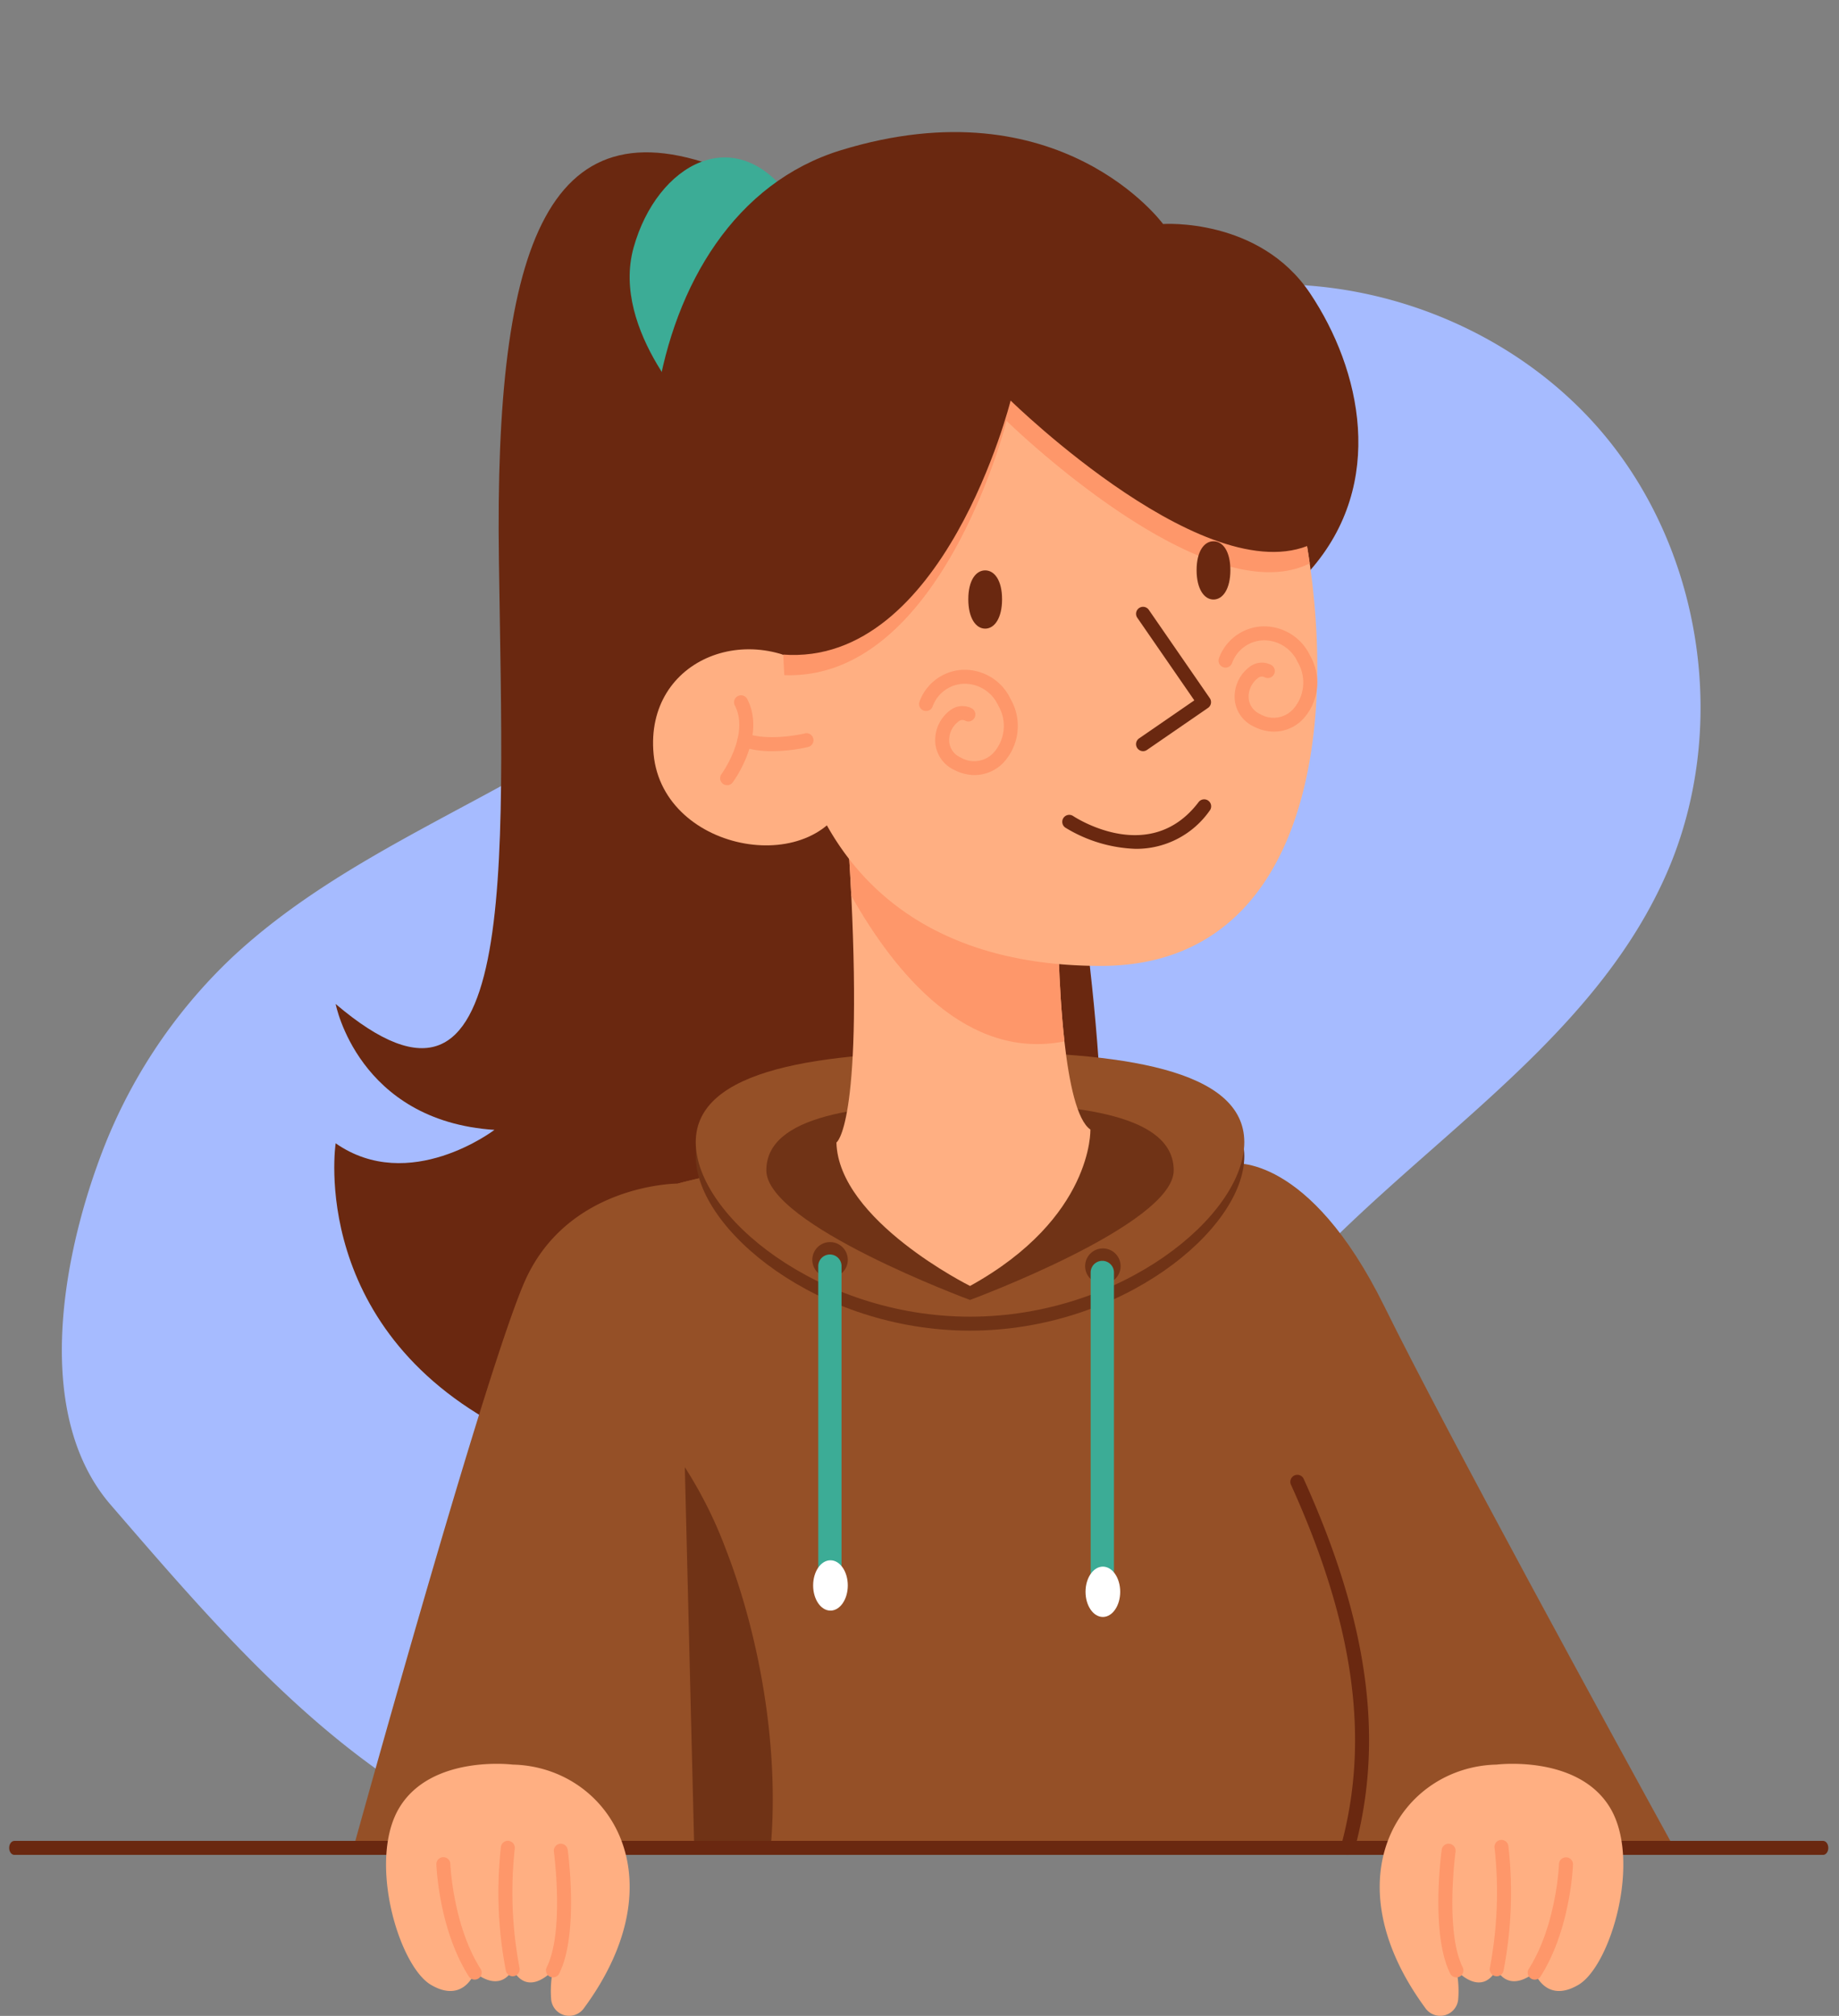 <svg xmlns="http://www.w3.org/2000/svg" xmlns:xlink="http://www.w3.org/1999/xlink" width="293" height="321.112" viewBox="0 0 293 321.112">
  <rect x="0" y="0" width="293" height="321.112" fill="#808080" stroke="none"/>
  <defs>
    <clipPath id="clip-path">
      <rect id="Rectángulo_40775" data-name="Rectángulo 40775" width="293" height="291" transform="translate(0 0)" fill="none" stroke="#707070" stroke-width="1"/>
    </clipPath>
  </defs>
  <g id="Grupo_169130" data-name="Grupo 169130" transform="translate(-180 -3507)">
    <g id="Enmascarar_grupo_193" data-name="Enmascarar grupo 193" transform="translate(180 3507)" clip-path="url(#clip-path)">
      <path id="Trazado_125318" data-name="Trazado 125318" d="M.548,205.481c2.934-24.688,16.512-46.776,22.839-70.82,4.738-18,5.335-36.79,7.665-55.257S37.74,42.082,48.808,27.115C63.559,7.17,90.028-3.373,114.452.967s45.641,23.357,52.617,47.164c9,30.7-4.655,63.274-3.9,95.257.419,17.754,5.287,35.059,8.225,52.574s3.817,36.152-3.336,52.408c-9.562,21.728-32.317,35.5-55.673,39.751-23.239,4.225-47.537.085-70.592-3.629C23.251,281.5,10.862,259.673,5.076,243.548A83.9,83.9,0,0,1,.548,205.481Z" transform="translate(168.48 -5.104) rotate(40)" fill="#a6bbff"/>
    </g>
    <g id="Grupo_165271" data-name="Grupo 165271" transform="translate(181.463 3528.038)">
      <path id="Trazado_117051" data-name="Trazado 117051" d="M1913.34,1140.661c-30.047-13.183-38.6,10.689-37.885,61.283s3.207,95.642-26.009,70.8c0,0,3.563,18.628,25.3,20.053,0,0-13.539,10.332-25.3,2.138,0,0-4.632,30.285,28.5,46.318s84.8,6.77,92.281-29.572-19.987-149.955-19.987-149.955Z" transform="translate(-1797.431 -1133.856)" fill="#6a2810"/>
      <path id="Trazado_117052" data-name="Trazado 117052" d="M1951.413,1145c-8.819-12.56-21.378-5.612-25.119,7.749s10.318,27.257,10.318,27.257Z" transform="translate(-1826.804 -1134.365)" fill="#3cac96"/>
      <path id="Trazado_117053" data-name="Trazado 117053" d="M1938.117,1399.832l1.121,45.175,1.5,60.644.015.735.646-.022.066-.713h103.392c5.307-19.478.9-38.628-8.046-58.351a119.494,119.494,0,0,1-10.333-50.676s-2.642-1.187-9.375-2.13c-6.57-.912-17.02-1.6-32.7-.72a324.306,324.306,0,0,0-33.232,3.4A117.907,117.907,0,0,0,1938.117,1399.832Z" transform="translate(-1831.59 -1232.338)" fill="#955027"/>
      <path id="Trazado_117054" data-name="Trazado 117054" d="M1854.176,1508.028h54.306l.015.735.646-.022.066-.713,4.261-47.7,5.441-60.778a117.925,117.925,0,0,0-13.049,2.658s-17.815,0-24.584,16.034C1875.234,1432.546,1857.858,1494.764,1854.176,1508.028Z" transform="translate(-1799.334 -1234.715)" fill="#955027"/>
      <path id="Trazado_117055" data-name="Trazado 117055" d="M2066.4,1395.2l17.235,111.157h62.523c-9.828-17.882-36.365-66.361-46.155-86.224-12.114-24.584-24.228-22.8-24.228-22.8S2073.131,1396.142,2066.4,1395.2Z" transform="translate(-1880.885 -1233.042)" fill="#955027"/>
      <path id="Trazado_117056" data-name="Trazado 117056" d="M1939.937,1477.236l1.5,60.644.015.735.646-.022.066-.713h11.453c1.44-16.419-1.959-34.263-7.192-47.7A68.654,68.654,0,0,0,1939.937,1477.236Z" transform="translate(-1832.29 -1264.566)" fill="#703316"/>
      <path id="Trazado_117057" data-name="Trazado 117057" d="M1683.1,1576.146h288.189c.454,0,.823-.5.823-1.114s-.369-1.113-.823-1.113H1683.1c-.454,0-.823.5-.823,1.113S1682.649,1576.146,1683.1,1576.146Z" transform="translate(-1682.28 -1301.719)" fill="#6a2810"/>
      <path id="Trazado_117058" data-name="Trazado 117058" d="M1942.76,1387.773c0,11.659,19.566,27.791,43.7,27.791s43.7-16.132,43.7-27.791-19.565-14.43-43.7-14.43S1942.76,1376.114,1942.76,1387.773Z" transform="translate(-1833.374 -1224.644)" fill="#703316"/>
      <path id="Trazado_117059" data-name="Trazado 117059" d="M1942.76,1384.157c0,11.659,19.566,27.791,43.7,27.791s43.7-16.132,43.7-27.791-19.565-14.429-43.7-14.429S1942.76,1372.5,1942.76,1384.157Z" transform="translate(-1833.374 -1223.254)" fill="#955027"/>
      <path id="Trazado_117060" data-name="Trazado 117060" d="M1961.029,1393.762c0,8.658,32.453,20.638,32.453,20.638s32.452-11.98,32.452-20.638-14.529-10.716-32.452-10.716S1961.029,1385.1,1961.029,1393.762Z" transform="translate(-1840.395 -1228.372)" fill="#703316"/>
      <path id="Trazado_117061" data-name="Trazado 117061" d="M1979.165,1359.494c.327,12.426,21.289,22.848,21.289,22.848,19.656-10.859,19.173-24.918,19.173-24.918-2.145-1.47-3.4-7.49-4.135-14.044-1.032-9.226-1.032-19.477-1.032-19.477l-33.848-18.49c.4,5.455.7,10.362.921,14.771C1983.3,1356.881,1979.165,1359.494,1979.165,1359.494Z" transform="translate(-1847.364 -1198.54)" fill="#ffaf82"/>
      <path id="Trazado_117062" data-name="Trazado 117062" d="M1981.516,1305.412c.4,5.455.705,10.362.921,14.771,7.082,12.574,18.542,26.261,33.959,23.2-1.031-9.226-1.031-19.477-1.031-19.477Z" transform="translate(-1848.267 -1198.54)" fill="#fe976a"/>
      <path id="Trazado_117063" data-name="Trazado 117063" d="M1882.806,1554.1c15.2.334,26.8,17.891,11.3,38.873a2.879,2.879,0,0,1-5.17-1.5,16.47,16.47,0,0,1,.278-4.6s-3.919,4.454-6.413-.178c0,0-1.6,3.919-6.057.535,0,0-1.781,4.988-6.948,1.96s-10.155-19.953-4.988-28.326S1882.806,1554.1,1882.806,1554.1Z" transform="translate(-1802.585 -1294.057)" fill="#ffaf82"/>
      <path id="Trazado_117064" data-name="Trazado 117064" d="M1881.75,1597.627a1.113,1.113,0,0,0,.939-1.71c-4.41-6.955-4.812-16.628-4.816-16.725a1.113,1.113,0,0,0-2.225.08c.015.419.422,10.363,5.16,17.836A1.115,1.115,0,0,0,1881.75,1597.627Z" transform="translate(-1807.585 -1303.332)" fill="#fe976a"/>
      <path id="Trazado_117065" data-name="Trazado 117065" d="M1893.968,1595.426a1.088,1.088,0,0,0,.219-.022,1.113,1.113,0,0,0,.874-1.31,64.2,64.2,0,0,1-.756-19.046,1.113,1.113,0,0,0-2.2-.308,65.4,65.4,0,0,0,.777,19.79A1.113,1.113,0,0,0,1893.968,1595.426Z" transform="translate(-1813.749 -1301.666)" fill="#fe976a"/>
      <path id="Trazado_117066" data-name="Trazado 117066" d="M1905.114,1595.939a1.113,1.113,0,0,0,1-.616c3.147-6.293,1.429-19.166,1.354-19.711a1.113,1.113,0,1,0-2.206.3c.017.126,1.7,12.735-1.14,18.413a1.113,1.113,0,0,0,.995,1.611Z" transform="translate(-1818.48 -1301.999)" fill="#fe976a"/>
      <path id="Trazado_117067" data-name="Trazado 117067" d="M2138.383,1554.1c-15.2.334-26.8,17.891-11.3,38.874a2.879,2.879,0,0,0,5.169-1.5,16.455,16.455,0,0,0-.278-4.6s3.919,4.454,6.414-.179c0,0,1.6,3.919,6.057.535,0,0,1.781,4.988,6.948,1.96s10.154-19.953,4.988-28.326S2138.383,1554.1,2138.383,1554.1Z" transform="translate(-1901.385 -1294.057)" fill="#ffaf82"/>
      <path id="Trazado_117068" data-name="Trazado 117068" d="M2159.155,1597.629a1.114,1.114,0,0,0,.942-.518c4.739-7.473,5.144-17.417,5.16-17.836a1.114,1.114,0,0,0-2.226-.08c0,.1-.406,9.77-4.815,16.724a1.113,1.113,0,0,0,.939,1.71Z" transform="translate(-1916.101 -1303.334)" fill="#fe976a"/>
      <path id="Trazado_117069" data-name="Trazado 117069" d="M2149.32,1595.426a1.115,1.115,0,0,0,1.091-.9,65.394,65.394,0,0,0,.777-19.79,1.113,1.113,0,1,0-2.2.307,64.4,64.4,0,0,1-.757,19.046,1.113,1.113,0,0,0,.873,1.311A1.157,1.157,0,0,0,2149.32,1595.426Z" transform="translate(-1912.321 -1301.666)" fill="#fe976a"/>
      <path id="Trazado_117070" data-name="Trazado 117070" d="M2137.8,1595.939a1.114,1.114,0,0,0,.995-1.612c-2.839-5.678-1.156-18.287-1.14-18.414a1.113,1.113,0,0,0-2.206-.3c-.074.545-1.792,13.418,1.354,19.711A1.114,1.114,0,0,0,2137.8,1595.939Z" transform="translate(-1907.213 -1301.999)" fill="#fe976a"/>
      <circle id="Elipse_4806" data-name="Elipse 4806" cx="2.827" cy="2.827" r="2.827" transform="translate(127.959 176.813)" fill="#703316"/>
      <circle id="Elipse_4807" data-name="Elipse 4807" cx="2.827" cy="2.827" r="2.827" transform="translate(171.426 177.821)" fill="#703316"/>
      <path id="Trazado_117071" data-name="Trazado 117071" d="M2046.806,1477.8a1.856,1.856,0,0,0,1.856-1.856V1425.71a1.856,1.856,0,0,0-3.712,0v50.238A1.856,1.856,0,0,0,2046.806,1477.8Z" transform="translate(-1872.643 -1244.053)" fill="#3cac96"/>
      <path id="Trazado_117072" data-name="Trazado 117072" d="M2043.625,1506.971c0,2.213,1.236,4.008,2.761,4.008s2.761-1.8,2.761-4.008-1.236-4.009-2.761-4.009S2043.625,1504.756,2043.625,1506.971Z" transform="translate(-1872.134 -1274.452)" fill="#fff"/>
      <path id="Trazado_117073" data-name="Trazado 117073" d="M1976.319,1476.165a1.856,1.856,0,0,0,1.856-1.856v-50.238a1.856,1.856,0,0,0-3.712,0v50.238A1.856,1.856,0,0,0,1976.319,1476.165Z" transform="translate(-1845.557 -1243.424)" fill="#3cac96"/>
      <path id="Trazado_117074" data-name="Trazado 117074" d="M1973.138,1505.33c0,2.214,1.235,4.008,2.76,4.008s2.762-1.795,2.762-4.008-1.236-4.008-2.762-4.008S1973.138,1503.117,1973.138,1505.33Z" transform="translate(-1845.048 -1273.822)" fill="#fff"/>
      <path id="Trazado_117075" data-name="Trazado 117075" d="M2036.21,1201.661c12.2-13.845,8.106-32.017,0-44.131s-23.427-11.045-23.427-11.045-16.39-22.447-51.306-11.758c-33.721,10.323-38.47,64.867-18.153,89.43S2036.21,1201.661,2036.21,1201.661Z" transform="translate(-1828.941 -1131.842)" fill="#6a2810"/>
      <path id="Trazado_117076" data-name="Trazado 117076" d="M1965.517,1235.74c2.168,26.895,17.864,46.32,50.442,46.32,31.146,0,37.6-33.953,33.268-64.119-1.9-13.315-5.909-25.9-10.818-34.488,0,0-59.325-23.244-69.744,19.244A104.862,104.862,0,0,0,1965.517,1235.74Z" transform="translate(-1842.019 -1149.236)" fill="#ffaf82"/>
      <path id="Trazado_117077" data-name="Trazado 117077" d="M1963.067,1288.234c-4.588,14.161-29.744,10.032-31.262-5.867-1.473-15.424,16.082-22.005,27.613-11.856S1963.067,1288.234,1963.067,1288.234Z" transform="translate(-1829.131 -1183.259)" fill="#ffaf82"/>
      <path id="Trazado_117078" data-name="Trazado 117078" d="M1950.182,1291.859a1.11,1.11,0,0,0,.9-.453c.221-.3,5.364-7.4,2.3-13.289a1.114,1.114,0,0,0-1.976,1.028c2.423,4.657-2.071,10.878-2.117,10.94a1.114,1.114,0,0,0,.9,1.772Z" transform="translate(-1835.799 -1187.822)" fill="#fe976a"/>
      <path id="Trazado_117079" data-name="Trazado 117079" d="M1959.1,1290.216a26.047,26.047,0,0,0,5.721-.667,1.113,1.113,0,0,0-.539-2.161c-.054.013-5.445,1.326-9.261.027a1.113,1.113,0,0,0-.718,2.108A15.094,15.094,0,0,0,1959.1,1290.216Z" transform="translate(-1837.52 -1191.601)" fill="#fe976a"/>
      <path id="Trazado_117080" data-name="Trazado 117080" d="M2049.3,1312.367a14.254,14.254,0,0,0,11.776-6.069,1.114,1.114,0,1,0-1.771-1.35c-7.71,10.121-19.476,2.518-19.973,2.189a1.113,1.113,0,0,0-1.232,1.855A22.892,22.892,0,0,0,2049.3,1312.367Z" transform="translate(-1869.82 -1198.193)" fill="#6a2810"/>
      <path id="Trazado_117081" data-name="Trazado 117081" d="M2009.383,1287.712a6.38,6.38,0,0,0,4.576-1.954,8.6,8.6,0,0,0,1.153-10.177,8.1,8.1,0,0,0-7.809-4.624,7.717,7.717,0,0,0-6.716,5.12,1.114,1.114,0,0,0,2.1.737,5.489,5.489,0,0,1,4.781-3.637,5.875,5.875,0,0,1,5.676,3.446,6.39,6.39,0,0,1-.768,7.567,4.217,4.217,0,0,1-5.212.721,3.018,3.018,0,0,1-1.828-2.629,3.709,3.709,0,0,1,1.505-3.117.937.937,0,0,1,1.031-.122,1.113,1.113,0,0,0,1.047-1.965,3.193,3.193,0,0,0-3.264.2,5.935,5.935,0,0,0-2.544,5.1,5.234,5.234,0,0,0,3.027,4.513A7.045,7.045,0,0,0,2009.383,1287.712Z" transform="translate(-1855.571 -1185.291)" fill="#fe976a"/>
      <path id="Trazado_117082" data-name="Trazado 117082" d="M2086.873,1276.478a6.385,6.385,0,0,0,4.575-1.953,8.6,8.6,0,0,0,1.153-10.179,8.1,8.1,0,0,0-7.809-4.623,7.719,7.719,0,0,0-6.717,5.12,1.114,1.114,0,0,0,2.1.737,5.488,5.488,0,0,1,4.782-3.637,5.881,5.881,0,0,1,5.674,3.446,6.39,6.39,0,0,1-.767,7.567,4.217,4.217,0,0,1-5.212.722,3.02,3.02,0,0,1-1.827-2.629,3.709,3.709,0,0,1,1.5-3.118.937.937,0,0,1,1.032-.121,1.113,1.113,0,1,0,1.047-1.965,3.189,3.189,0,0,0-3.264.2,5.937,5.937,0,0,0-2.545,5.094,5.235,5.235,0,0,0,3.028,4.514A7.029,7.029,0,0,0,2086.873,1276.478Z" transform="translate(-1885.348 -1180.974)" fill="#fe976a"/>
      <path id="Trazado_117083" data-name="Trazado 117083" d="M2057.813,1277.654a1.114,1.114,0,0,0,.63-.2l9.717-6.691a1.114,1.114,0,0,0,.285-1.55l-9.717-14.073a1.113,1.113,0,1,0-1.832,1.265l9.083,13.156-8.8,6.058a1.114,1.114,0,0,0,.632,2.032Z" transform="translate(-1877.157 -1179.038)" fill="#6a2810"/>
      <path id="Trazado_117084" data-name="Trazado 117084" d="M2018.667,1249.834c0,2.994-1.2,4.68-2.69,4.68s-2.69-1.685-2.69-4.68,1.2-4.6,2.69-4.6S2018.667,1246.841,2018.667,1249.834Z" transform="translate(-1860.475 -1175.416)" fill="#6a2810"/>
      <path id="Trazado_117085" data-name="Trazado 117085" d="M1965.517,1235.74c25.063.929,35.41-40.507,35.41-40.507s31.6,30.979,48.3,22.708c-1.9-13.315-5.909-25.9-10.818-34.488,0,0-59.325-23.244-69.744,19.244A104.862,104.862,0,0,0,1965.517,1235.74Z" transform="translate(-1842.019 -1149.236)" fill="#fe976a"/>
      <path id="Trazado_117086" data-name="Trazado 117086" d="M2047.078,1210.024c-16.546,9.28-48.866-22.411-48.866-22.411s-10.6,42.438-36.321,40.458c0,0-11.316-9.461-1.149-40.458s69.747-24.05,78.438-10.154S2047.078,1210.024,2047.078,1210.024Z" transform="translate(-1838.655 -1144.845)" fill="#6a2810"/>
      <path id="Trazado_117087" data-name="Trazado 117087" d="M2105.755,1539.731a1.114,1.114,0,0,0,1.074-.821c4.788-17.571,2.213-36.351-8.106-59.1a1.114,1.114,0,0,0-2.028.92c10.093,22.253,12.63,40.556,7.986,57.6a1.114,1.114,0,0,0,1.075,1.406Z" transform="translate(-1892.488 -1265.303)" fill="#6a2810"/>
      <path id="Trazado_117088" data-name="Trazado 117088" d="M2077.745,1242.3c0,2.994-1.2,4.68-2.69,4.68s-2.69-1.685-2.69-4.68,1.2-4.6,2.69-4.6S2077.745,1239.3,2077.745,1242.3Z" transform="translate(-1883.178 -1172.52)" fill="#6a2810"/>
    </g>
  </g>
</svg>

